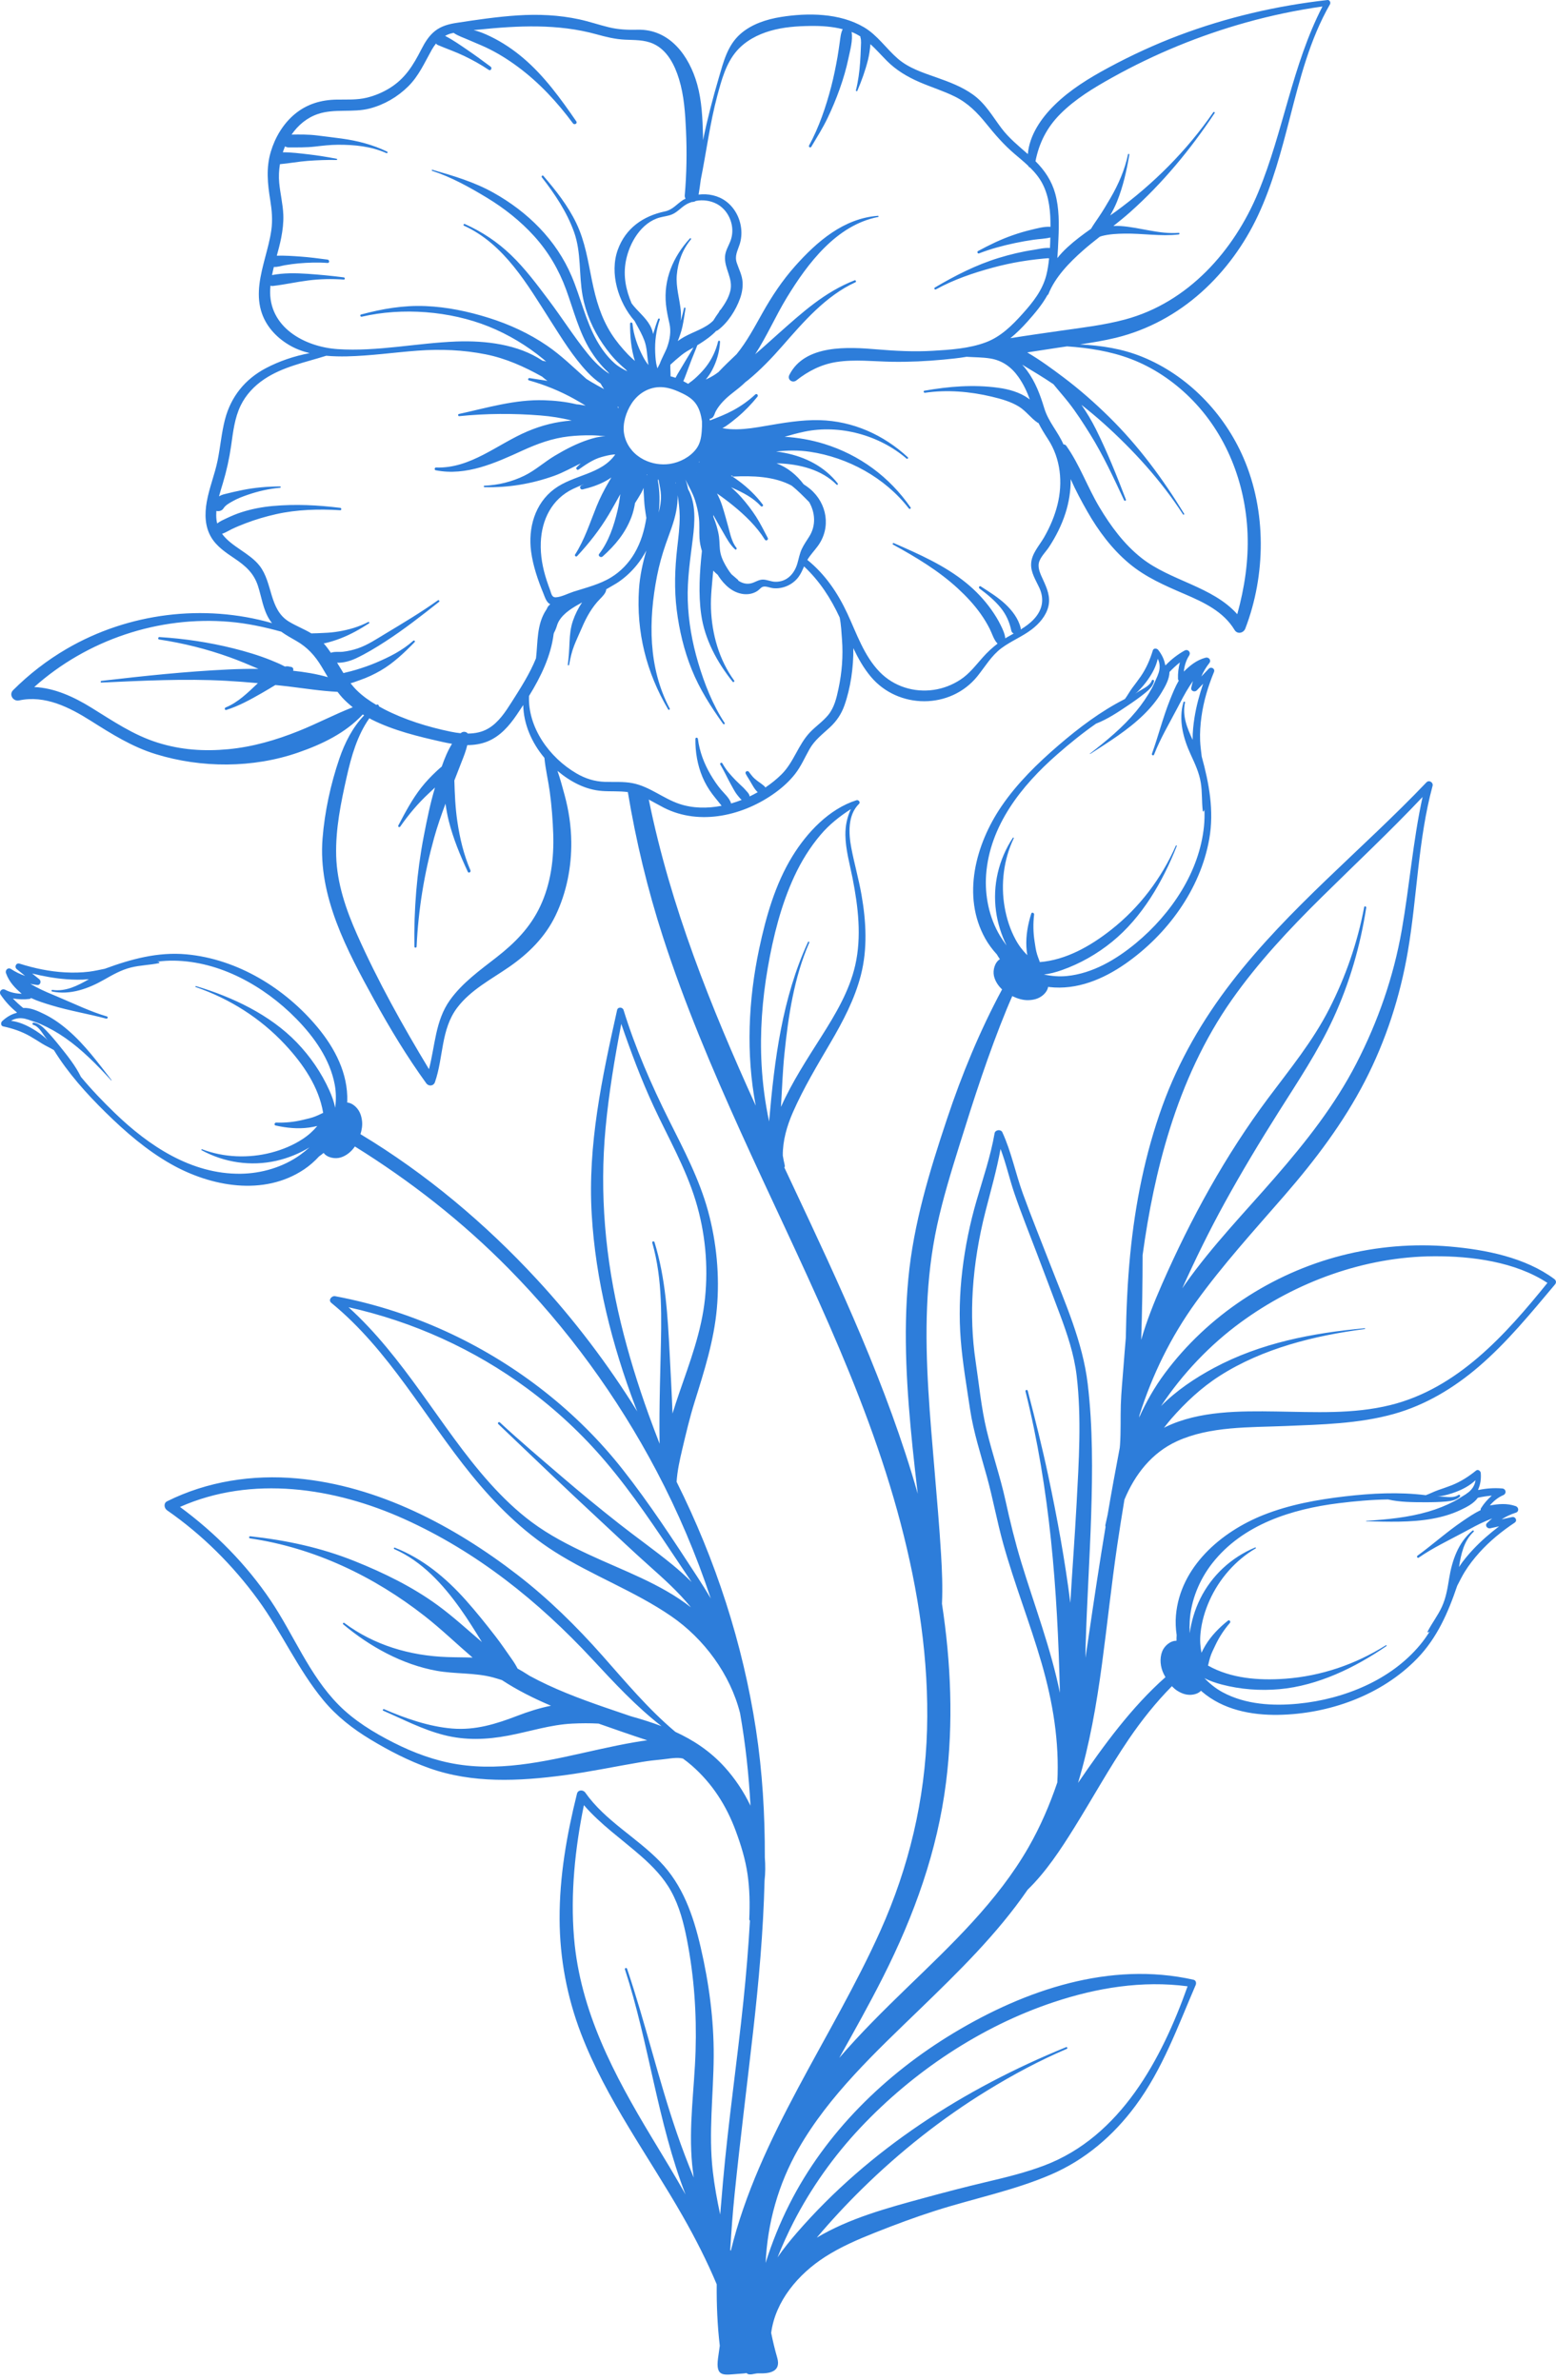 <svg width="257" height="393" viewBox="0 0 257 393" fill="none" xmlns="http://www.w3.org/2000/svg">
<path d="M184.529 255.189C184.9 252.664 185.303 250.145 185.719 247.627C187.441 243.494 190.209 239.895 194.418 237.976C199.874 235.487 206.445 235.72 212.306 235.476C218.3 235.226 224.449 235.104 230.263 233.469C235.472 232.004 240.13 229.193 244.219 225.689C248.922 221.657 252.858 216.821 256.835 212.098C257.09 211.795 257.031 211.434 256.72 211.203C251.912 207.633 245.358 206.349 239.504 205.84C233.482 205.317 227.395 205.823 221.542 207.329C210.034 210.289 199.484 217.222 192.384 226.781C190.703 229.044 189.296 231.508 188.141 234.087C188.156 234.006 188.171 233.926 188.186 233.845C188.194 233.805 188.181 233.772 188.185 233.733C190.322 227.014 193.366 220.78 197.504 215.044C201.993 208.821 207.144 203.175 212.167 197.39C217.214 191.577 221.897 185.39 225.438 178.532C228.908 171.811 231.249 164.574 232.526 157.121C234.083 148.036 234.204 138.7 236.614 129.768C236.768 129.198 236.029 128.742 235.608 129.183C225.008 140.29 212.863 149.949 203.438 162.155C198.611 168.406 194.668 175.208 191.98 182.648C189.131 190.535 187.491 198.78 186.674 207.113C186.224 211.7 186.028 216.308 185.947 220.921C185.816 222.483 185.681 224.045 185.569 225.608C185.417 227.738 185.184 229.869 185.12 232.004C185.054 234.203 185.142 236.394 184.99 238.59C184.979 238.752 184.959 238.913 184.945 239.075C184.24 242.744 183.571 246.418 182.948 250.099C182.82 250.672 182.694 251.245 182.572 251.817C182.547 251.933 182.566 252.029 182.602 252.113C181.602 258.149 180.686 264.2 179.803 270.265C179.634 271.424 179.46 272.586 179.281 273.749C179.293 273.144 179.29 272.539 179.307 271.933C179.51 264.668 179.996 257.414 180.225 250.149C180.451 242.972 180.508 235.648 179.653 228.508C178.822 221.569 175.925 215.164 173.424 208.702C171.925 204.831 170.356 200.98 168.939 197.078C167.723 193.728 167.049 190.215 165.552 186.964C165.309 186.436 164.374 186.554 164.274 187.131C163.616 190.933 162.36 194.576 161.289 198.273C160.194 202.049 159.411 205.869 158.947 209.774C158.495 213.58 158.38 217.422 158.685 221.244C158.988 225.048 159.645 228.855 160.208 232.629C160.785 236.496 161.993 240.164 163.024 243.924C164.017 247.546 164.682 251.242 165.687 254.86C167.541 261.535 170.113 267.983 172.039 274.636C173.908 281.091 174.992 287.665 174.633 294.336C173.379 298.025 171.84 301.61 169.887 305.019C164.744 313.998 157.099 321.168 149.732 328.299C145.879 332.028 142.081 335.795 138.608 339.826C141.09 335.398 143.575 330.971 145.861 326.44C150.999 316.255 154.824 305.672 156.254 294.312C157.488 284.51 157.068 274.574 155.582 264.822C155.71 262.098 155.593 259.354 155.431 256.646C155.158 252.087 154.752 247.538 154.373 242.986C153.62 233.939 152.748 224.894 153.123 215.804C153.31 211.281 153.818 206.783 154.776 202.356C155.739 197.911 157.079 193.554 158.432 189.215C160.811 181.587 163.266 173.94 166.31 166.547C166.594 165.858 166.895 165.173 167.193 164.487C168.034 164.891 168.945 165.185 169.877 165.152C170.693 165.123 171.437 164.953 172.104 164.454C172.604 164.08 173.015 163.559 173.119 162.957C173.183 162.965 173.246 162.983 173.311 162.99C177.873 163.518 182.217 161.696 185.893 159.132C192.766 154.338 198.258 146.886 199.73 138.536C200.548 133.893 199.71 129.377 198.481 124.916C198.384 124.049 198.256 123.185 198.221 122.308C198.168 120.981 198.26 119.644 198.443 118.33C198.796 115.789 199.534 113.337 200.508 110.968C200.737 110.41 200.038 110.02 199.639 110.433C199.229 110.857 198.825 111.285 198.416 111.709C198.758 110.921 199.198 110.179 199.752 109.473C200.111 109.015 199.642 108.467 199.129 108.601C197.638 108.991 196.564 109.884 195.526 110.9C195.62 109.965 195.891 109.057 196.404 108.252C196.751 107.707 196.207 107.113 195.636 107.435C194.503 108.073 193.463 108.877 192.562 109.814C192.525 109.822 192.49 109.828 192.455 109.842C192.315 108.939 191.903 108.083 191.286 107.305C191.075 107.039 190.532 106.997 190.412 107.392C189.952 108.91 189.327 110.358 188.43 111.671C187.984 112.323 187.494 112.948 187.024 113.584C186.585 114.178 186.24 114.824 185.806 115.418C181.819 117.442 178.24 120.143 174.854 123.052C171.372 126.044 168.019 129.317 165.422 133.123C161.146 139.388 158.822 147.969 162.724 154.967C163.244 155.899 163.896 156.783 164.642 157.593C164.796 157.871 164.972 158.129 165.15 158.387C164.302 158.914 163.956 160.198 164.168 161.152C164.359 162.011 164.865 162.775 165.51 163.38C161.843 170.197 158.869 177.41 156.408 184.784C153.528 193.414 150.883 202.065 150.025 211.163C149.153 220.41 149.789 229.743 150.722 238.96C150.982 241.527 151.281 244.09 151.578 246.653C146.551 228.963 138.677 212.19 130.846 195.55C130.414 194.631 129.983 193.712 129.552 192.794C129.618 192.688 129.648 192.553 129.607 192.39C129.476 191.874 129.387 191.348 129.293 190.823C129.265 188.394 129.966 185.936 130.963 183.667C132.716 179.676 134.961 175.951 137.158 172.196C139.228 168.657 141.169 164.997 142.194 161.002C143.308 156.659 143.057 152.107 142.286 147.73C141.83 145.139 141.104 142.609 140.61 140.028C140.155 137.648 139.99 134.585 141.875 132.749C142.163 132.469 141.797 132.033 141.459 132.14C136.934 133.578 133.281 137.472 130.864 141.413C128.033 146.028 126.509 151.401 125.392 156.658C123.592 165.135 123.196 174.044 124.823 182.58C117.407 166.267 110.749 149.714 107.157 132.028C107.99 132.466 108.803 132.944 109.637 133.37C115.605 136.415 122.895 134.669 128.122 130.839C129.311 129.968 130.401 128.977 131.312 127.816C132.317 126.535 132.922 125.079 133.72 123.677C134.559 122.203 135.834 121.25 137.057 120.12C138.165 119.096 138.963 117.921 139.468 116.495C140.49 113.608 140.988 110.169 140.94 107.03C141.734 108.699 142.633 110.31 143.827 111.735C148.354 117.143 156.995 117.18 161.439 111.66C162.718 110.071 163.747 108.265 165.408 107.029C166.974 105.864 168.819 105.136 170.376 103.958C171.636 103.004 172.789 101.693 173.162 100.118C173.538 98.528 172.916 97.127 172.269 95.709C171.903 94.906 171.391 93.9 171.58 92.984C171.777 92.028 172.734 91.132 173.259 90.334C174.394 88.606 175.337 86.736 175.972 84.766C176.557 82.95 176.864 81.028 176.84 79.115C177.658 80.978 178.636 82.784 179.599 84.475C181.406 87.647 183.651 90.651 186.458 93.01C189.203 95.316 192.382 96.686 195.642 98.088C198.804 99.45 202.067 100.959 203.909 104.022C204.37 104.788 205.393 104.547 205.684 103.79C209.086 94.931 209.183 84.434 205.412 75.674C202.221 68.257 196.175 61.975 188.659 58.922C185.336 57.572 181.887 57.053 178.387 56.873C180.396 56.572 182.403 56.245 184.368 55.763C189.608 54.474 194.405 51.855 198.421 48.264C202.355 44.745 205.532 40.37 207.769 35.599C210.189 30.436 211.641 24.91 213.059 19.409C214.709 13.008 216.349 6.49 219.666 0.712C219.828 0.429 219.628 -0.038 219.259 0.003C210.858 0.946 202.605 2.865 194.692 5.851C190.701 7.357 186.813 9.157 183.06 11.181C179.869 12.902 176.739 14.812 174.142 17.375C171.94 19.547 170.023 22.346 169.767 25.445C168.228 24.091 166.645 22.817 165.395 21.155C163.909 19.183 162.772 17.114 160.727 15.637C158.915 14.329 156.765 13.525 154.673 12.787C152.423 11.995 150.091 11.255 148.259 9.661C146.336 7.987 144.926 5.808 142.69 4.493C138.694 2.143 133.433 2.088 128.977 2.806C126.591 3.191 124.128 3.983 122.286 5.611C120.136 7.511 119.495 10.226 118.718 12.861C117.726 16.23 116.83 19.677 116.114 23.154C116.111 22.895 116.122 22.64 116.115 22.38C116.034 19.54 115.918 16.642 115.145 13.893C113.831 9.227 110.621 4.782 105.321 4.909C103.695 4.948 102.171 4.893 100.578 4.508C98.931 4.11 97.326 3.556 95.669 3.197C92.32 2.473 88.91 2.322 85.498 2.544C82.12 2.763 78.747 3.265 75.402 3.776C74.136 3.969 72.897 4.298 71.871 5.099C70.844 5.901 70.168 7.021 69.583 8.166C68.25 10.774 66.912 12.982 64.34 14.562C63.167 15.283 61.89 15.816 60.551 16.137C58.93 16.526 57.303 16.424 55.651 16.447C53.039 16.482 50.674 17.174 48.652 18.869C46.757 20.457 45.427 22.706 44.726 25.061C43.922 27.759 44.199 30.345 44.64 33.078C44.906 34.727 45.048 36.33 44.815 37.992C44.598 39.548 44.17 41.074 43.773 42.59C43.033 45.419 42.281 48.398 43.116 51.3C43.82 53.748 45.572 55.675 47.734 56.959C48.794 57.59 49.949 58.022 51.149 58.312C48.614 58.788 46.106 59.636 43.889 60.809C40.476 62.614 38.151 65.487 37.169 69.231C36.582 71.471 36.403 73.784 35.941 76.046C35.47 78.353 34.555 80.549 34.148 82.871C33.799 84.859 33.825 86.933 34.882 88.716C35.793 90.252 37.31 91.254 38.758 92.23C40.549 93.436 41.914 94.629 42.603 96.739C43.208 98.593 43.442 100.611 44.498 102.294C44.631 102.506 44.775 102.706 44.928 102.895C33.653 99.668 21.211 101.196 11.002 107.148C7.777 109.028 4.803 111.328 2.164 113.967C1.42 114.71 2.187 115.867 3.149 115.66C7.444 114.737 11.493 116.81 15.026 119.042C18.464 121.214 21.805 123.322 25.724 124.528C33.272 126.851 41.777 126.858 49.255 124.264C53.199 122.896 57.055 121.055 59.915 117.976C59.992 118.024 60.067 118.074 60.144 118.121C58.235 120.115 56.951 122.635 56.046 125.285C54.609 129.491 53.628 134.029 53.274 138.458C52.511 148.013 57.325 156.952 61.783 165.062C64.396 169.816 67.215 174.479 70.399 178.874C70.803 179.432 71.609 179.357 71.842 178.685C73.262 174.598 72.801 169.957 75.537 166.369C77.773 163.436 81.129 161.724 84.101 159.664C87.323 157.43 90.063 154.719 91.777 151.141C93.577 147.383 94.406 143.159 94.356 139.001C94.325 136.382 93.943 133.833 93.26 131.307C92.9 129.977 92.537 128.613 92.076 127.292C94.185 129.062 96.674 130.415 99.458 130.614C100.877 130.715 102.3 130.603 103.699 130.797C105.038 138.877 106.957 146.846 109.479 154.661C113.04 165.695 117.583 176.385 122.355 186.942C131.944 208.158 142.799 228.886 148.751 251.525C151.672 262.636 153.441 274.108 153.116 285.619C152.79 297.157 150.129 308.312 145.409 318.835C137.525 336.41 125.308 352.812 120.706 371.678C120.673 371.626 120.642 371.572 120.609 371.52C120.795 368.442 121.02 365.365 121.334 362.29C122.248 353.35 123.375 344.435 124.386 335.506C125.326 327.207 126.077 318.88 126.278 310.554C126.421 309.283 126.425 308.002 126.325 306.725C126.344 299.664 125.931 292.606 124.855 285.57C122.681 271.357 118.176 257.548 111.752 244.69C111.867 242.887 112.268 241.089 112.68 239.342C113.304 236.697 113.918 234.088 114.729 231.491C116.315 226.416 117.928 221.364 118.403 216.04C118.883 210.665 118.36 205.137 116.934 199.934C115.49 194.667 112.928 189.832 110.499 184.973C107.572 179.114 104.925 173.047 102.992 166.782C102.839 166.286 102.05 166.227 101.926 166.782C99.439 177.938 97.053 189.02 97.731 200.525C98.373 211.414 101.081 222.057 104.928 232.234C105.034 232.515 105.151 232.795 105.259 233.075C100.431 225.299 94.881 217.973 88.678 211.26C80.162 202.044 70.341 193.781 59.537 187.283C59.755 186.573 59.884 185.836 59.796 185.101C59.698 184.29 59.466 183.563 58.913 182.94C58.498 182.473 57.945 182.107 57.337 182.054C57.34 181.989 57.352 181.925 57.354 181.86C57.498 177.269 55.317 173.093 52.454 169.646C47.1 163.199 39.213 158.353 30.769 157.586C26.074 157.16 21.644 158.374 17.302 159.973C16.447 160.143 15.596 160.343 14.725 160.452C13.407 160.616 12.067 160.636 10.742 160.565C8.18 160.427 5.676 159.896 3.233 159.125C2.658 158.943 2.328 159.673 2.773 160.036C3.23 160.409 3.69 160.776 4.147 161.148C3.333 160.874 2.557 160.498 1.807 160.005C1.321 159.685 0.813 160.199 0.99 160.699C1.504 162.152 2.484 163.147 3.583 164.096C2.644 164.081 1.716 163.887 0.87 163.444C0.298 163.144 -0.248 163.736 0.12 164.278C0.851 165.354 1.739 166.322 2.748 167.141C2.759 167.177 2.767 167.211 2.785 167.245C1.897 167.46 1.079 167.943 0.356 168.623C0.109 168.856 0.112 169.4 0.516 169.486C2.067 169.817 3.562 170.318 4.946 171.102C5.634 171.491 6.297 171.927 6.97 172.342C7.598 172.73 8.271 173.02 8.9 173.401C11.251 177.204 14.243 180.544 17.426 183.674C20.699 186.893 24.242 189.959 28.253 192.228C34.854 195.963 43.6 197.56 50.246 193.084C51.131 192.488 51.958 191.764 52.702 190.952C52.966 190.775 53.209 190.578 53.45 190.379C54.047 191.18 55.354 191.417 56.288 191.125C57.244 190.827 58.052 190.143 58.617 189.316C67.794 195.026 76.309 201.679 83.945 209.415C93.699 219.296 101.957 230.618 108.433 242.898C111.994 249.651 114.984 256.7 117.394 263.942C116.676 262.729 115.927 261.534 115.163 260.362C111.237 254.336 107.274 248.265 102.819 242.613C95.334 233.116 85.544 225.476 74.628 220.305C68.501 217.403 62.024 215.287 55.359 214.039C54.783 213.931 54.16 214.682 54.719 215.138C64.284 222.951 70.16 234.062 77.853 243.522C81.821 248.402 86.279 252.848 91.609 256.234C97.816 260.177 104.821 262.725 110.88 266.892C116.288 270.612 120.621 276.473 122.235 282.896C123.134 287.97 123.682 293.065 123.955 298.17C122.832 295.836 121.379 293.66 119.672 291.78C117.293 289.161 114.527 287.347 111.545 285.977C107.094 282.249 103.324 277.712 99.489 273.385C95.185 268.529 90.606 264.019 85.463 260.047C74.998 251.967 62.426 245.341 49.079 244.129C41.725 243.461 34.231 244.597 27.598 247.906C26.975 248.217 27.107 249.053 27.598 249.394C33.399 253.427 38.445 258.447 42.61 264.15C46.511 269.491 49.188 275.655 53.417 280.764C55.598 283.399 58.263 285.473 61.182 287.235C64.252 289.088 67.459 290.743 70.842 291.951C78.056 294.527 85.702 294.133 93.173 293.145C97.465 292.577 101.694 291.676 105.961 290.959C107.048 290.776 108.147 290.643 109.245 290.545C110.257 290.454 111.405 290.196 112.413 290.314C112.542 290.329 112.671 290.36 112.799 290.386C113.313 290.758 113.814 291.152 114.296 291.575C117.652 294.518 119.97 298.146 121.514 302.315C122.383 304.661 123.113 307.017 123.47 309.495C123.833 312.017 123.862 314.392 123.753 316.938C123.749 317.031 123.8 317.094 123.865 317.14C123.619 321.578 123.246 326.014 122.786 330.444C121.755 340.372 120.304 350.261 119.419 360.204C119.257 362.02 119.1 363.85 118.952 365.685C118.442 363.322 118.006 360.933 117.73 358.537C117.001 352.203 117.841 345.908 117.879 339.568C117.915 333.504 117.098 327.448 115.728 321.545C114.517 316.328 112.791 311.293 108.992 307.384C105.095 303.375 99.925 300.637 96.668 296.007C96.317 295.508 95.465 295.518 95.299 296.186C93.601 303.006 92.395 309.868 92.427 316.921C92.456 323.398 93.647 329.744 95.963 335.791C100.108 346.613 107.088 355.989 112.789 365.99C114.863 369.63 116.763 373.356 118.378 377.206C118.348 380.603 118.489 383.991 118.884 387.345C118.79 388.015 118.696 388.685 118.603 389.356C118.135 392.697 119.651 392.133 122.063 391.982C123.48 391.893 123.267 391.847 123.269 391.831C123.768 392.368 124.59 391.879 125.304 391.906C127.264 391.981 129.017 391.561 128.372 389.327C127.979 387.968 127.649 386.6 127.372 385.227C128.057 379.969 131.854 375.523 136.223 372.707C138.833 371.023 141.672 369.804 144.549 368.661C147.824 367.36 151.153 366.118 154.511 365.048C160.837 363.03 167.465 361.715 173.578 359.083C179.233 356.648 183.874 352.665 187.527 347.743C192.034 341.671 194.515 334.659 197.482 327.789C197.625 327.457 197.539 327.004 197.125 326.911C183.321 323.812 169.304 328.603 157.522 335.699C146.22 342.505 136.348 352.148 130.374 363.996C128.806 367.105 127.492 370.347 126.457 373.673C126.763 367.136 128.509 360.716 131.898 354.796C136.952 345.967 144.662 338.812 151.906 331.796C158.273 325.63 164.696 319.373 169.729 312.05C172.78 309.083 175.19 305.404 177.418 301.828C180.444 296.971 183.219 291.921 186.436 287.188C188.509 284.139 190.889 281.137 193.563 278.434C193.832 278.719 194.119 278.984 194.453 279.192C195.146 279.625 195.858 279.9 196.689 279.86C197.313 279.83 197.945 279.628 198.368 279.188C198.417 279.231 198.459 279.28 198.508 279.323C201.993 282.315 206.613 283.236 211.094 283.17C219.473 283.045 228.195 279.944 234.089 273.849C237.366 270.46 239.2 266.248 240.679 261.864C241.083 261.092 241.461 260.304 241.923 259.557C242.621 258.428 243.447 257.371 244.334 256.385C246.049 254.477 248.033 252.859 250.166 251.44C250.668 251.106 250.307 250.392 249.745 250.511C249.169 250.633 248.593 250.761 248.017 250.884C248.741 250.422 249.521 250.054 250.376 249.779C250.93 249.601 250.848 248.883 250.348 248.707C248.894 248.196 247.505 248.335 246.076 248.595C246.677 247.873 247.411 247.272 248.286 246.892C248.878 246.635 248.76 245.838 248.107 245.785C246.811 245.679 245.5 245.764 244.228 246.036C244.193 246.022 244.161 246.007 244.123 245.999C244.512 245.172 244.65 244.232 244.574 243.243C244.548 242.905 244.122 242.566 243.802 242.826C242.571 243.826 241.243 244.676 239.765 245.262C239.03 245.553 238.275 245.797 237.529 246.06C236.833 246.306 236.185 246.648 235.493 246.899C231.056 246.344 226.578 246.579 222.145 247.094C217.585 247.624 212.975 248.459 208.691 250.159C201.641 252.957 194.911 258.766 194.227 266.749C194.136 267.812 194.181 268.91 194.346 269.999C194.319 270.316 194.319 270.628 194.323 270.941C193.325 270.903 192.32 271.773 191.961 272.683C191.489 273.88 191.652 275.292 192.213 276.425C192.3 276.6 192.399 276.773 192.495 276.946C186.914 281.879 182.303 288.195 178.057 294.408C179.976 288.042 181.117 281.415 182.004 274.833C182.886 268.292 183.567 261.723 184.529 255.189ZM204.904 218.374C214.085 211.652 225.424 207.503 236.858 207.444C243.082 207.412 250.256 208.345 255.583 211.842C248.673 220.402 240.727 229.281 229.645 232.018C223.458 233.546 217.124 233.167 210.816 233.076C204.8 232.99 198.092 232.947 192.556 235.61C192.452 235.66 192.351 235.72 192.248 235.773C192.623 235.292 192.993 234.805 193.393 234.347C195.781 231.611 198.402 229.142 201.471 227.183C208.582 222.643 217.134 220.544 225.415 219.46C225.497 219.449 225.501 219.321 225.415 219.328C216.781 220.113 208.214 221.75 200.501 225.884C197.346 227.575 194.287 229.634 191.755 232.186C195.313 226.829 199.847 222.076 204.904 218.374ZM193.205 186.447C195.572 178.895 198.892 171.586 203.453 165.099C207.782 158.942 212.937 153.443 218.282 148.166C223.864 142.655 229.577 137.306 234.961 131.604C233.373 138.869 232.808 146.299 231.52 153.62C230.171 161.29 227.608 168.65 224.045 175.571C220.476 182.505 215.735 188.5 210.646 194.364C205.626 200.148 200.235 205.699 195.806 211.968C195.625 212.225 195.445 212.487 195.266 212.747C197.426 207.956 199.735 203.241 202.269 198.632C205.079 193.52 208.098 188.51 211.213 183.578C214.394 178.542 217.708 173.6 220.21 168.176C222.897 162.351 224.675 156.222 225.654 149.886C225.688 149.667 225.358 149.568 225.316 149.793C224.222 155.624 222.247 161.303 219.553 166.586C216.815 171.956 213.059 176.523 209.47 181.325C202.382 190.809 196.668 201.247 191.915 212.077C190.605 215.063 189.392 218.112 188.486 221.248C188.649 216.587 188.714 211.918 188.721 207.25C189.683 200.205 191.078 193.235 193.205 186.447ZM171.691 158.869C171.689 158.866 171.69 158.862 171.688 158.858C171.689 158.862 171.691 158.865 171.692 158.869H171.691ZM167.741 155.15C166.833 153.478 166.251 151.642 165.929 149.772C165.273 145.972 165.771 141.903 167.44 138.428C167.482 138.341 167.347 138.252 167.292 138.337C164.933 141.927 163.926 146.213 164.509 150.476C164.779 152.443 165.378 154.356 166.257 156.135C165.872 155.62 165.502 155.085 165.157 154.511C163.371 151.535 162.625 147.876 162.875 144.432C163.463 136.335 168.73 129.717 174.622 124.568C176.668 122.78 178.793 121.052 181.031 119.495C182.936 118.758 184.668 117.589 186.35 116.457C187.309 115.811 188.269 115.14 189.165 114.407C189.796 113.891 190.436 113.308 190.608 112.48C190.652 112.271 190.324 112.167 190.247 112.371C189.902 113.277 188.844 113.682 188.08 114.173C187.886 114.298 187.691 114.422 187.496 114.546C187.614 114.449 187.74 114.366 187.852 114.259C188.499 113.641 189.069 112.967 189.588 112.237C190.338 111.18 190.952 110.03 191.222 108.778C191.654 109.582 191.621 110.6 191.232 111.46C191.219 111.488 191.22 111.514 191.212 111.542C190.885 112.233 190.616 112.967 190.266 113.61C189.524 114.971 188.65 116.252 187.66 117.446C185.451 120.111 182.756 122.325 180.03 124.436C179.993 124.465 180.033 124.521 180.072 124.496C183.132 122.508 186.257 120.597 188.88 118.033C190.017 116.922 191.051 115.696 191.868 114.329C192.477 113.311 193.139 112.156 193.164 110.959C193.699 110.392 194.27 109.87 194.876 109.384C194.651 110.265 194.529 111.165 194.565 112.101C194.57 112.228 194.623 112.317 194.695 112.383C194.103 113.411 193.662 114.514 193.221 115.619C192.067 118.514 191.319 121.537 190.261 124.463C190.179 124.691 190.519 124.849 190.608 124.619C191.648 121.941 193.119 119.482 194.448 116.941C195.086 115.721 195.705 114.489 196.456 113.332C196.646 113.04 196.843 112.751 197.037 112.461C196.929 112.828 196.83 113.199 196.756 113.577C196.647 114.129 197.34 114.346 197.681 113.994C198.029 113.635 198.37 113.268 198.715 112.905C198.102 114.719 197.599 116.575 197.297 118.461C197.114 119.609 196.966 120.899 196.987 122.175C196.069 120.202 195.241 118.195 195.728 116.003C195.766 115.834 195.515 115.801 195.468 115.96C194.605 118.894 195.445 121.95 196.687 124.638C197.383 126.145 198.057 127.584 198.329 129.236C198.585 130.791 198.469 132.362 198.66 133.917C198.671 134.011 198.801 134.035 198.841 133.947C198.881 133.862 198.901 133.768 198.936 133.681C198.965 134.598 198.952 135.517 198.859 136.442C198.478 140.214 197.14 143.799 195.185 147.034C193.192 150.332 190.576 153.292 187.612 155.746C184.368 158.431 180.481 160.744 176.21 161.168C174.952 161.293 173.668 161.19 172.42 160.918C173.425 160.809 174.443 160.523 175.383 160.192C178.398 159.129 181.23 157.512 183.706 155.494C188.645 151.468 192.06 145.557 194.364 139.702C194.402 139.606 194.259 139.541 194.217 139.636C191.804 145.092 188.203 149.853 183.512 153.544C180.102 156.228 176.074 158.523 171.74 158.868C171.711 158.736 171.663 158.616 171.611 158.489C171.491 158.199 171.386 157.877 171.29 157.578C171.074 156.896 170.988 156.151 170.878 155.447C170.648 153.975 170.623 152.483 170.802 151.005C170.834 150.741 170.419 150.58 170.33 150.862C169.775 152.607 169.428 154.508 169.526 156.346C169.55 156.8 169.601 157.253 169.667 157.702C169.668 157.709 169.668 157.715 169.669 157.722C168.927 156.986 168.292 156.165 167.741 155.15ZM186.77 59.273C190.416 60.658 193.737 62.892 196.509 65.624C202.523 71.549 205.721 79.731 206.055 88.112C206.236 92.629 205.552 97.085 204.356 101.424C200.265 96.826 193.332 95.925 188.547 92.15C185.653 89.868 183.454 86.876 181.577 83.734C179.623 80.463 178.321 76.734 176.122 73.626C175.997 73.45 175.819 73.377 175.651 73.386C174.735 71.287 173.164 69.656 172.487 67.433C171.803 65.186 171.023 63.071 169.612 61.161C169.366 60.828 169.102 60.514 168.829 60.215C170.565 61.267 172.314 62.3 173.995 63.447C174.813 64.465 175.687 65.438 176.493 66.466C177.782 68.109 178.918 69.88 180.022 71.651C182.191 75.129 183.94 78.91 185.67 82.62C185.746 82.782 186.029 82.666 185.964 82.496C184.45 78.547 182.9 74.662 181.01 70.876C180.312 69.477 179.506 68.136 178.619 66.85C179.856 67.825 181.071 68.828 182.243 69.879C187.185 74.311 191.787 79.359 195.394 84.942C195.47 85.061 195.658 84.953 195.583 84.832C192.041 79.046 188.071 73.663 183.23 68.892C180.832 66.529 178.305 64.302 175.612 62.279C173.727 60.864 171.745 59.406 169.662 58.194C171.329 57.949 172.993 57.687 174.657 57.429C175.181 57.349 175.709 57.273 176.235 57.196C179.826 57.441 183.417 57.998 186.77 59.273ZM175.112 18.837C177.61 16.326 180.676 14.489 183.752 12.777C190.716 8.902 198.163 5.844 205.84 3.704C209.97 2.552 214.18 1.67 218.426 1.07C213.425 10.771 211.974 21.72 207.821 31.753C203.815 41.431 196.217 49.964 185.831 52.755C182.388 53.681 178.818 54.096 175.296 54.596C172.489 54.995 169.679 55.395 166.879 55.844C167.893 55.023 168.824 54.092 169.695 53.114C170.911 51.748 172.114 50.336 172.998 48.736C173.072 48.697 173.136 48.635 173.171 48.545C174.26 45.769 176.655 43.316 178.856 41.377C179.759 40.581 180.699 39.831 181.644 39.09C181.768 39.05 181.886 39.001 182.013 38.968C183.232 38.654 184.503 38.593 185.756 38.575C188.732 38.529 191.707 39.059 194.681 38.715C194.846 38.696 194.853 38.438 194.681 38.452C191.42 38.696 188.341 37.553 185.117 37.328C184.715 37.3 184.305 37.301 183.894 37.318C184.83 36.58 185.759 35.831 186.651 35.038C192.022 30.25 196.642 24.663 200.618 18.677C200.712 18.535 200.486 18.407 200.391 18.544C196.019 24.881 190.502 30.384 184.29 34.925C183.985 35.148 183.671 35.361 183.362 35.578C183.783 34.836 184.176 34.08 184.497 33.282C185.499 30.794 186.087 28.18 186.526 25.541C186.549 25.404 186.344 25.343 186.314 25.483C185.776 28.038 184.73 30.451 183.414 32.703C182.778 33.791 182.135 34.885 181.422 35.925C181.009 36.528 180.579 37.141 180.2 37.779C178.859 38.722 177.545 39.7 176.341 40.803C175.702 41.388 175.136 41.989 174.639 42.617C174.726 41.577 174.766 40.533 174.812 39.51C174.926 36.987 174.959 34.392 174.278 31.938C173.699 29.851 172.54 28.125 171.028 26.622C171.618 23.613 172.905 21.056 175.112 18.837ZM115.739 29.697C116.673 25.069 117.251 20.366 118.479 15.796C119.167 13.238 119.892 10.486 121.664 8.433C123.112 6.755 125.139 5.697 127.243 5.089C129.398 4.467 131.636 4.314 133.868 4.285C135.647 4.261 137.458 4.377 139.188 4.819C138.851 5.479 138.797 6.307 138.69 7.024C138.571 7.822 138.469 8.62 138.328 9.415C138.037 11.056 137.706 12.697 137.287 14.31C136.429 17.61 135.265 21.029 133.632 24.027C133.502 24.267 133.859 24.477 133.998 24.241C134.939 22.651 135.91 21.125 136.708 19.453C137.448 17.904 138.111 16.316 138.687 14.697C139.286 13.014 139.787 11.31 140.149 9.561C140.407 8.312 140.892 6.643 140.656 5.286C140.682 5.296 140.709 5.301 140.734 5.311C141.231 5.508 141.681 5.753 142.109 6.021C142.104 6.085 142.105 6.149 142.125 6.209C142.277 6.652 142.201 7.411 142.183 7.946C142.157 8.717 142.118 9.49 142.065 10.259C141.957 11.822 141.751 13.386 141.372 14.908C141.339 15.037 141.542 15.137 141.599 15.004C142.316 13.323 142.93 11.63 143.369 9.857C143.576 9.02 143.687 8.151 143.768 7.292C144.705 8.145 145.552 9.112 146.48 10.046C148.017 11.594 149.868 12.69 151.858 13.553C153.797 14.395 155.839 15.014 157.732 15.956C159.871 17.02 161.402 18.578 162.888 20.416C164.369 22.25 165.813 23.922 167.616 25.451C168.356 26.079 169.115 26.706 169.825 27.378C169.877 27.523 169.989 27.622 170.132 27.668C170.934 28.459 171.654 29.323 172.181 30.337C173.316 32.52 173.519 35.031 173.506 37.455C172.47 37.373 171.251 37.722 170.251 37.962C169.244 38.202 168.255 38.498 167.278 38.84C165.288 39.533 163.386 40.45 161.537 41.458C161.331 41.569 161.473 41.934 161.7 41.846C163.624 41.097 165.617 40.563 167.634 40.136C168.648 39.92 169.673 39.742 170.699 39.592C171.593 39.459 172.594 39.441 173.481 39.218C173.47 39.794 173.446 40.371 173.417 40.952C172.513 40.873 171.324 41.169 170.796 41.248C168.816 41.539 166.853 42.01 164.94 42.596C161.234 43.733 157.736 45.514 154.406 47.483C154.211 47.597 154.385 47.895 154.583 47.785C157.562 46.154 160.686 45.089 163.954 44.2C165.505 43.778 167.079 43.435 168.664 43.172C169.5 43.033 170.34 42.922 171.181 42.822C171.579 42.776 171.978 42.733 172.377 42.697C172.605 42.676 172.834 42.657 173.062 42.641C173.152 42.654 173.222 42.66 173.278 42.663C173.179 43.609 173.046 44.548 172.812 45.456C172.168 47.962 170.613 49.895 168.92 51.786C167.189 53.719 165.319 55.587 162.843 56.52C160.077 57.562 156.965 57.755 154.04 57.928C150.971 58.108 147.897 57.949 144.838 57.691C140.112 57.294 132.938 56.837 130.377 61.906C129.979 62.694 130.895 63.328 131.548 62.809C133.488 61.27 135.677 60.161 138.14 59.778C141.179 59.304 144.282 59.691 147.336 59.739C150.165 59.785 153.007 59.648 155.824 59.383C157.091 59.264 158.378 59.132 159.648 58.917C160.954 59.008 162.267 58.983 163.569 59.197C165.542 59.52 167.041 60.602 168.186 62.212C169.026 63.392 169.616 64.65 170.095 65.974C170.035 65.927 169.974 65.876 169.915 65.832C168.431 64.766 166.644 64.269 164.855 64.028C160.776 63.474 156.721 63.807 152.685 64.516C152.46 64.555 152.559 64.886 152.778 64.855C156.439 64.329 160.229 64.645 163.818 65.504C165.362 65.873 166.949 66.308 168.31 67.153C169.474 67.876 170.273 69.058 171.389 69.803C171.429 69.831 171.475 69.84 171.52 69.847C171.974 70.754 172.504 71.614 173.097 72.522C175.193 75.734 175.573 79.698 174.653 83.374C174.183 85.249 173.419 87.037 172.458 88.712C171.653 90.115 170.37 91.427 170.306 93.127C170.252 94.556 171.08 95.796 171.654 97.041C172.535 98.954 172.185 100.725 170.747 102.26C170.112 102.938 169.368 103.468 168.585 103.946C168.593 103.859 168.599 103.77 168.575 103.671C168.206 102.158 167.181 100.815 166.059 99.763C164.839 98.62 163.386 97.734 161.987 96.828C161.761 96.681 161.574 97.028 161.78 97.181C163.057 98.132 164.279 99.129 165.287 100.371C166.182 101.475 166.735 102.711 167.023 104.098C167.079 104.369 167.238 104.529 167.431 104.61C167.014 104.842 166.596 105.073 166.187 105.313C166.135 105.344 166.088 105.379 166.037 105.411C165.973 104.662 165.615 103.918 165.292 103.256C164.856 102.361 164.328 101.506 163.751 100.694C162.563 99.022 161.166 97.546 159.575 96.251C156.026 93.362 151.802 91.507 147.646 89.689C147.486 89.618 147.345 89.841 147.506 89.928C151.293 92.004 155.045 94.254 158.229 97.192C159.607 98.465 160.91 99.856 161.993 101.391C162.541 102.167 163.036 102.981 163.465 103.829C163.858 104.606 164.14 105.658 164.765 106.281C163.88 106.954 163.072 107.71 162.313 108.563C161.152 109.866 160.086 111.289 158.602 112.249C157.279 113.105 155.822 113.677 154.262 113.91C150.976 114.401 147.632 113.357 145.306 110.971C142.706 108.304 141.506 104.644 139.966 101.335C138.37 97.904 136.296 94.84 133.345 92.454C133.838 91.635 134.502 90.945 135.067 90.177C137.293 87.153 136.636 83.138 133.801 80.74C133.465 80.454 133.104 80.206 132.736 79.969C131.572 78.428 130.068 77.183 128.257 76.513C128.409 76.517 128.561 76.514 128.713 76.52C132.084 76.656 135.73 77.561 138.167 80.023C138.296 80.154 138.471 79.963 138.363 79.826C136.177 77.04 133.041 75.454 129.604 74.782C129.132 74.691 128.66 74.618 128.186 74.555C130.014 74.362 131.838 74.314 133.744 74.597C140.054 75.531 146.186 78.882 150.109 83.96C150.238 84.126 150.525 83.972 150.399 83.79C146.914 78.757 141.968 75.102 136.102 73.293C134.006 72.645 131.8 72.257 129.593 72.124C130.68 71.809 131.772 71.505 132.885 71.275C138.71 70.067 145.233 71.856 149.723 75.722C149.871 75.85 150.087 75.641 149.94 75.505C145.937 71.799 140.853 69.517 135.365 69.38C132.352 69.305 129.357 69.831 126.397 70.341C124.839 70.609 123.299 70.867 121.713 70.889C120.916 70.901 120.129 70.855 119.347 70.701C119.337 70.7 119.327 70.697 119.317 70.695C119.491 70.597 119.672 70.51 119.838 70.4C120.52 69.942 121.171 69.421 121.801 68.894C123.008 67.885 124.115 66.731 125.103 65.507C125.307 65.255 124.988 64.916 124.741 65.145C123.63 66.177 122.416 67.038 121.084 67.76C119.859 68.424 118.549 68.933 117.249 69.427C117.236 69.34 117.217 69.252 117.202 69.165C117.42 69.147 117.633 69.037 117.783 68.847C117.997 68.575 118.066 68.192 118.234 67.888C118.892 66.701 119.896 65.749 120.956 64.919C121.694 64.343 122.456 63.755 123.13 63.09C123.263 62.984 123.405 62.889 123.536 62.782C125.589 61.096 127.453 59.15 129.202 57.154C132.685 53.179 136.385 48.849 141.293 46.611C141.472 46.529 141.344 46.218 141.158 46.289C136.213 48.206 132.464 51.636 128.555 55.105C127.282 56.233 126.028 57.389 124.731 58.495C126.663 55.522 128.11 52.172 129.949 49.154C133.387 43.513 138.142 37.167 145.044 35.827C145.148 35.806 145.126 35.633 145.019 35.639C139.373 36.038 134.933 39.886 131.328 43.938C129.218 46.309 127.5 48.894 125.946 51.654C124.63 53.992 123.364 56.403 121.66 58.487C120.647 59.455 119.624 60.417 118.669 61.437C118.499 61.562 118.331 61.691 118.153 61.807C117.65 62.136 117.122 62.429 116.571 62.672C116.963 62.187 117.325 61.676 117.615 61.127C118.386 59.666 118.843 58.068 118.926 56.419C118.935 56.237 118.652 56.2 118.61 56.376C118.252 57.867 117.592 59.281 116.659 60.499C116.217 61.077 115.717 61.617 115.192 62.117C114.909 62.388 114.621 62.653 114.311 62.892C114.095 63.059 113.862 63.2 113.671 63.385C113.406 63.231 113.136 63.084 112.86 62.944C112.863 62.938 112.866 62.931 112.869 62.925C113.031 62.566 113.168 62.202 113.304 61.833C113.598 61.031 113.903 60.233 114.207 59.435C114.509 58.645 114.875 57.833 115.171 57.005C115.295 56.932 115.42 56.861 115.541 56.785C116.489 56.184 117.501 55.486 118.296 54.636C118.391 54.618 118.487 54.583 118.584 54.511C120.225 53.282 121.53 51.227 122.223 49.312C122.536 48.446 122.712 47.49 122.649 46.568C122.57 45.408 122.047 44.484 121.691 43.407C121.312 42.258 121.802 41.459 122.153 40.389C122.439 39.517 122.519 38.587 122.41 37.678C122.203 35.952 121.33 34.303 119.928 33.254C118.634 32.285 116.975 31.936 115.382 32.133C115.523 31.317 115.64 30.506 115.739 29.697ZM121.635 90.466C120.857 89.477 120.62 88.198 120.29 87.01C119.96 85.828 119.648 84.639 119.269 83.471C119.047 82.785 118.757 82.129 118.431 81.489C119.331 82.114 120.217 82.775 121.065 83.465C123.027 85.058 124.992 86.944 126.326 89.103C126.515 89.407 126.973 89.138 126.806 88.823C126.182 87.641 125.594 86.438 124.871 85.311C124.144 84.18 123.317 83.112 122.425 82.105C121.9 81.511 121.338 80.975 120.754 80.463C120.863 80.511 120.971 80.561 121.08 80.609C122.78 81.377 124.401 82.191 125.678 83.588C125.832 83.755 126.14 83.528 126 83.34C124.891 81.85 123.52 80.534 122.032 79.427C121.602 79.106 121.162 78.808 120.713 78.52C120.813 78.531 120.914 78.54 121.014 78.549C120.955 78.602 120.949 78.704 121.05 78.698C124.25 78.54 127.836 78.635 130.735 80.18C131.783 80.999 132.713 81.965 133.649 82.909C134.642 84.647 134.812 86.775 133.654 88.609C133.231 89.278 132.778 89.921 132.437 90.639C132.068 91.418 131.935 92.255 131.691 93.076C131.179 94.799 129.923 96.124 128.017 96.067C127.321 96.046 126.677 95.701 125.979 95.707C125.254 95.715 124.672 96.201 123.978 96.341C123.217 96.495 122.544 96.278 121.955 95.886C121.938 95.831 121.92 95.775 121.872 95.734C121.508 95.418 121.154 95.121 120.815 94.825C120.584 94.54 120.374 94.243 120.191 93.953C119.69 93.156 119.23 92.308 119.014 91.385C118.807 90.499 118.88 89.556 118.758 88.656C118.608 87.549 118.255 86.404 117.813 85.305C117.81 85.213 117.809 85.123 117.804 85.031C118.36 86.04 118.943 87.034 119.516 88.034C120.056 88.975 120.588 89.963 121.396 90.704C121.561 90.853 121.767 90.632 121.635 90.466ZM114.989 74.135C113.968 75.478 112.281 76.362 110.63 76.606C109.181 76.82 107.686 76.57 106.407 75.938C106.373 75.921 106.34 75.9 106.305 75.886C105.56 75.502 104.893 74.984 104.355 74.35C104.302 74.251 104.237 74.162 104.154 74.094C103.616 73.382 103.229 72.543 103.071 71.585C102.797 69.925 103.414 68.025 104.312 66.638C105.327 65.07 106.966 64.007 108.849 63.929C109.933 63.885 111.021 64.206 112.006 64.636C113.024 65.082 114.1 65.606 114.8 66.49C115.514 67.392 115.789 68.468 115.943 69.585C115.966 70.132 115.944 70.683 115.901 71.228C115.821 72.267 115.634 73.287 114.989 74.135ZM115.496 76.334C115.464 76.323 115.433 76.308 115.401 76.299C115.403 76.296 115.406 76.294 115.409 76.293C115.437 76.266 115.463 76.237 115.491 76.21C115.493 76.251 115.488 76.293 115.496 76.334ZM115.099 78.064C115.096 78.069 115.096 78.073 115.094 78.079C115.092 78.073 115.089 78.067 115.087 78.061C115.091 78.061 115.095 78.062 115.099 78.064ZM111.638 79.778C111.632 79.803 111.624 79.828 111.621 79.855C111.598 79.776 111.582 79.695 111.556 79.618C111.583 79.671 111.61 79.725 111.638 79.778ZM108.649 79.32L108.648 79.317C108.678 79.254 108.709 79.189 108.739 79.126C108.762 79.221 108.79 79.314 108.808 79.412C108.953 80.2 109.143 80.989 109.169 81.793C109.2 82.761 109.036 83.709 108.792 84.639C109.01 82.871 108.972 81.072 108.649 79.32ZM106.901 78.341C106.875 78.392 106.847 78.444 106.822 78.496C106.824 78.451 106.82 78.409 106.821 78.365C106.833 78.364 106.844 78.362 106.856 78.359C106.881 78.35 106.881 78.35 106.901 78.341ZM96.244 80.816C97.577 80.493 98.857 80.081 100.063 79.416C100.376 79.243 100.68 79.052 100.976 78.846C100.819 79.112 100.664 79.379 100.514 79.636C99.767 80.913 99.084 82.251 98.53 83.621C97.447 86.299 96.551 89.129 94.983 91.575C94.853 91.776 95.152 92.007 95.316 91.832C97.273 89.734 99.057 87.466 100.528 85.001C101.196 83.882 101.814 82.739 102.456 81.605C102.341 82.49 102.216 83.367 102.007 84.251C101.41 86.772 100.562 89.389 98.964 91.463C98.705 91.8 99.24 92.153 99.527 91.897C101.618 90.028 103.292 88.02 104.294 85.371C104.569 84.645 104.757 83.862 104.887 83.073C105.232 82.517 105.592 81.971 105.909 81.398C106.048 81.147 106.181 80.862 106.306 80.564C106.298 80.894 106.31 81.227 106.333 81.561C106.386 82.305 106.401 83.043 106.496 83.784C106.571 84.365 106.664 84.944 106.754 85.523C106.434 87.562 105.871 89.543 104.778 91.397C103.836 92.993 102.528 94.365 100.943 95.337C99.056 96.493 96.828 97.031 94.736 97.7C93.863 97.978 92.726 98.582 91.816 98.632C91.116 98.671 91.066 97.999 90.859 97.447C90.659 96.915 90.469 96.379 90.293 95.838C89.628 93.8 89.239 91.733 89.321 89.581C89.464 85.799 91.151 82.406 94.639 80.734C95.194 80.468 95.826 80.206 96.485 79.927C96.341 79.996 96.203 80.078 96.056 80.138C95.65 80.305 95.793 80.924 96.244 80.816ZM101.988 67.178C102.049 67.194 102.11 67.204 102.172 67.213C102.151 67.273 102.13 67.335 102.111 67.395C102.074 67.32 102.03 67.249 101.988 67.178ZM110.72 60.228C111.313 59.679 111.925 59.147 112.547 58.644C113.159 58.15 113.846 57.769 114.529 57.383C114.175 58.032 113.767 58.656 113.404 59.27C113.008 59.94 112.612 60.609 112.208 61.275C112.005 61.608 111.805 61.938 111.627 62.286C111.611 62.319 111.592 62.35 111.574 62.383C111.304 62.286 111.031 62.208 110.754 62.141C110.767 61.508 110.693 60.867 110.72 60.228ZM114.928 33.178C116.084 32.956 117.316 33.114 118.359 33.656C119.848 34.431 120.797 36.022 120.938 37.675C121.002 38.428 120.892 39.172 120.616 39.873C120.297 40.682 119.822 41.419 119.753 42.309C119.595 44.331 121.123 45.955 120.624 48.033C120.338 49.225 119.707 50.185 119.038 51.129C118.947 51.184 118.869 51.264 118.826 51.376C118.799 51.447 118.757 51.499 118.727 51.566C118.409 52.011 118.096 52.462 117.813 52.934C116.533 54.23 114.601 54.739 112.977 55.648C112.618 55.849 112.276 56.078 111.944 56.319C112.246 55.562 112.521 54.8 112.699 53.996C112.921 52.989 113.056 51.962 113.219 50.944C113.244 50.788 113.014 50.718 112.979 50.877C112.822 51.589 112.636 52.289 112.426 52.983C112.481 52.407 112.496 51.84 112.445 51.312C112.251 49.334 111.616 47.416 111.785 45.407C111.966 43.242 112.731 41.206 114.119 39.532C114.214 39.417 114.057 39.254 113.954 39.367C111.174 42.388 109.57 46.145 109.997 50.282C110.108 51.358 110.325 52.364 110.567 53.414C110.869 54.722 110.639 56.045 110.201 57.3C109.94 58.05 109.34 59.053 108.981 60.05C108.882 60.239 108.781 60.426 108.686 60.618C108.659 60.673 108.632 60.745 108.604 60.819C108.582 60.757 108.545 60.699 108.527 60.633C108.311 59.87 108.257 59.053 108.22 58.264C108.131 56.394 108.37 54.542 108.974 52.769C109.036 52.587 108.759 52.519 108.692 52.691C108.377 53.502 108.11 54.33 107.876 55.166C107.783 54.685 107.627 54.214 107.358 53.728C106.601 52.365 105.241 51.349 104.32 50.093C103.394 47.898 102.895 45.592 103.375 43.087C103.942 40.126 105.892 36.745 108.992 35.913C109.677 35.728 110.389 35.672 111.044 35.383C111.89 35.008 112.482 34.281 113.264 33.804C113.574 33.615 113.909 33.472 114.252 33.358C114.495 33.362 114.732 33.309 114.928 33.178ZM44.627 47.73C44.637 47.538 44.661 47.349 44.679 47.158C44.792 47.209 44.918 47.239 45.068 47.221C47.027 46.995 48.955 46.556 50.911 46.309C52.862 46.063 54.816 46.025 56.776 46.167C57.015 46.184 57.003 45.831 56.776 45.801C54.791 45.548 52.795 45.352 50.798 45.218C48.842 45.087 46.863 45.053 44.929 45.425C45.018 44.974 45.122 44.525 45.233 44.077C45.824 44.129 46.545 43.877 47.045 43.794C47.798 43.667 48.554 43.559 49.314 43.492C50.909 43.355 52.499 43.3 54.096 43.423C54.459 43.452 54.441 42.913 54.096 42.867C52.625 42.675 51.149 42.478 49.668 42.371C48.361 42.278 47.033 42.182 45.719 42.224C45.988 41.236 46.254 40.246 46.448 39.248C46.688 38.01 46.843 36.746 46.795 35.484C46.726 33.696 46.279 31.953 46.115 30.174C46.023 29.175 46.069 28.137 46.236 27.11C47.78 26.974 49.299 26.678 50.849 26.564C52.426 26.447 54.006 26.386 55.587 26.421C55.7 26.424 55.73 26.241 55.614 26.22C54.065 25.927 52.508 25.668 50.942 25.489C49.545 25.331 48.123 25.14 46.714 25.148C46.824 24.816 46.944 24.488 47.081 24.169C47.233 24.267 47.409 24.341 47.638 24.341C49.09 24.343 50.584 24.37 52.026 24.203C53.288 24.058 54.531 23.91 55.804 23.904C58.53 23.887 61.297 24.163 63.811 25.282C63.972 25.354 64.114 25.122 63.951 25.043C61.556 23.881 59.013 23.23 56.383 22.875C55.029 22.692 53.671 22.529 52.316 22.36C50.95 22.191 49.542 22.206 48.159 22.224C49.223 20.681 50.677 19.445 52.51 18.825C55.239 17.899 58.246 18.639 61.043 17.921C63.434 17.306 65.658 16.015 67.41 14.28C69.203 12.505 70.109 10.358 71.325 8.204C71.534 7.833 71.765 7.501 72.012 7.191C72.085 7.293 72.18 7.377 72.3 7.428C73.75 8.047 75.232 8.55 76.657 9.234C78.072 9.914 79.422 10.662 80.725 11.54C81.058 11.764 81.345 11.239 81.035 11.009C79.78 10.076 78.517 9.144 77.224 8.264C76.029 7.45 74.805 6.588 73.514 5.924C73.758 5.795 74.008 5.672 74.293 5.583C74.498 5.519 74.711 5.479 74.921 5.429C75.688 5.957 76.59 6.231 77.438 6.61C78.36 7.022 79.3 7.385 80.215 7.812C82.109 8.697 83.883 9.807 85.56 11.052C89.072 13.659 92.036 16.858 94.631 20.366C94.872 20.692 95.425 20.387 95.187 20.041C92.627 16.323 89.913 12.559 86.456 9.616C84.816 8.219 82.993 6.987 81.053 6.045C80.164 5.613 79.196 5.198 78.224 4.969C78.495 4.945 78.768 4.922 79.035 4.895C85.57 4.23 92.141 3.896 98.531 5.668C100.073 6.096 101.623 6.479 103.228 6.553C104.806 6.625 106.414 6.556 107.892 7.221C110.22 8.269 111.444 10.742 112.155 13.069C112.99 15.799 113.173 18.691 113.304 21.526C113.469 25.093 113.411 28.709 113.097 32.264C113.078 32.48 113.14 32.656 113.232 32.812C113.09 32.888 112.936 32.941 112.802 33.029C111.754 33.712 111.115 34.638 109.822 34.91C106.223 35.67 103.331 37.676 102.04 41.242C100.643 45.102 102.115 49.922 104.817 53.005C104.924 53.203 105.027 53.401 105.136 53.6C105.614 54.474 106.096 55.322 106.44 56.264C106.863 57.422 106.872 58.656 107.04 59.864C107.057 59.989 107.074 60.13 107.093 60.275C106.749 59.84 106.45 59.368 106.194 58.876C105.317 57.188 104.642 55.349 104.464 53.447C104.441 53.199 104.07 53.188 104.069 53.447C104.06 55.533 104.229 57.605 104.862 59.599C104.475 59.245 104.08 58.907 103.763 58.575C102.732 57.493 101.78 56.362 100.975 55.1C99.252 52.397 98.416 49.474 97.78 46.362C97.111 43.093 96.642 39.883 95.183 36.842C93.801 33.962 91.816 31.451 89.747 29.04C89.597 28.866 89.363 29.113 89.499 29.288C91.64 32.026 93.629 35.005 94.808 38.297C96.043 41.745 95.583 45.322 96.232 48.858C96.752 51.688 97.927 54.404 99.55 56.776C100.35 57.946 101.25 59.083 102.286 60.053C102.593 60.34 102.956 60.682 103.35 61.007C103.432 61.112 103.525 61.208 103.61 61.312C102.864 60.941 102.13 60.547 101.472 59.955C100.271 58.874 99.309 57.565 98.525 56.157C96.685 52.852 95.891 49.09 94.422 45.624C91.875 39.617 87.162 34.992 81.521 31.831C78.325 30.041 74.917 29.044 71.419 28.038C71.31 28.006 71.266 28.172 71.372 28.206C74.551 29.245 77.566 30.921 80.422 32.65C83.283 34.382 85.953 36.492 88.205 38.971C90.564 41.568 92.309 44.544 93.51 47.834C94.75 51.233 95.627 54.837 97.561 57.935C98.243 59.028 99.228 60.337 100.397 61.416C100.479 61.523 100.564 61.627 100.649 61.733C99.287 60.873 98.107 59.697 97.017 58.343C94.748 55.526 92.819 52.471 90.648 49.584C88.69 46.981 86.757 44.377 84.403 42.111C82.167 39.958 79.618 38.264 76.783 36.998C76.605 36.919 76.448 37.181 76.628 37.264C83.305 40.303 87.107 46.987 90.884 52.894C92.776 55.853 94.653 58.938 97.077 61.502C97.721 62.184 98.433 62.8 99.203 63.33C99.371 63.648 99.562 63.956 99.772 64.252C99.064 63.87 98.357 63.486 97.664 63.075C97.387 62.911 97.113 62.736 96.838 62.562C94.726 60.666 92.685 58.67 90.33 57.062C87.385 55.051 84.115 53.551 80.716 52.486C77.321 51.422 73.841 50.691 70.278 50.542C66.628 50.392 63.158 50.989 59.646 51.931C59.409 51.993 59.509 52.352 59.747 52.297C66.463 50.74 74.311 51.344 80.702 53.913C83.952 55.219 87.052 57.08 89.75 59.312C89.909 59.444 90.06 59.584 90.216 59.718C90.128 59.696 90.043 59.654 89.954 59.636C89.839 59.614 89.721 59.587 89.603 59.563C85.56 56.828 80.093 56.214 75.354 56.394C68.859 56.642 62.31 58.081 55.802 57.654C50.258 57.285 44.31 54.001 44.627 47.73ZM49.333 120.71C45.585 122.211 41.726 123.337 37.696 123.717C33.69 124.095 29.896 123.839 26.04 122.631C22.005 121.367 18.633 119.043 15.072 116.845C12.209 115.078 9.002 113.589 5.652 113.451C14.387 105.651 26.223 101.674 37.924 102.679C40.814 102.927 43.659 103.531 46.454 104.309C47.24 104.88 48.106 105.356 48.961 105.846C50.8 106.901 52.043 108.292 53.128 110.099C53.472 110.672 53.809 111.248 54.149 111.821C52.278 111.277 50.33 110.967 48.406 110.761C48.534 110.517 48.398 110.215 48.137 110.139C48.123 110.135 47.808 110.084 47.893 110.104C47.98 110.125 47.62 110.033 47.557 110.028C47.406 110.016 47.229 110.034 47.055 110.062C46.327 109.673 45.554 109.342 44.73 109.012C42.73 108.211 40.672 107.596 38.582 107.073C34.566 106.069 30.461 105.454 26.33 105.197C26.103 105.183 26.046 105.565 26.276 105.599C30.259 106.197 34.171 107.174 37.961 108.539C39.561 109.115 41.127 109.775 42.689 110.447C41.048 110.433 39.406 110.47 37.76 110.547C30.733 110.873 23.741 111.619 16.757 112.432C16.584 112.452 16.574 112.718 16.757 112.71C23.599 112.403 30.468 112.042 37.314 112.417C39.075 112.513 40.839 112.648 42.599 112.81C42.58 112.828 42.559 112.843 42.54 112.861C40.936 114.373 39.341 115.973 37.269 116.822C37.024 116.922 37.114 117.315 37.382 117.231C39.457 116.579 41.361 115.521 43.24 114.447C43.995 114.016 44.735 113.566 45.479 113.118C46.163 113.193 46.849 113.254 47.531 113.338C50.254 113.671 53.002 114.104 55.753 114.246C56.007 114.578 56.264 114.907 56.551 115.217C57.075 115.783 57.658 116.3 58.265 116.789C55.239 117.972 52.356 119.5 49.333 120.71ZM58.967 114.029C58.58 113.651 58.233 113.247 57.904 112.831C58.477 112.67 59.034 112.446 59.46 112.3C60.641 111.893 61.772 111.361 62.855 110.737C64.942 109.536 66.816 107.753 68.484 106.033C68.629 105.883 68.41 105.668 68.257 105.806C66.414 107.448 64.344 108.474 62.093 109.433C61.049 109.878 59.965 110.246 58.881 110.578C58.303 110.755 57.719 110.907 57.13 111.041C56.993 111.072 56.858 111.107 56.725 111.146C56.4 110.632 56.083 110.112 55.771 109.584C55.741 109.533 55.708 109.481 55.678 109.43C56.752 109.49 57.997 109.09 58.815 108.703C60.475 107.916 62.047 106.964 63.588 105.969C66.717 103.949 69.604 101.684 72.524 99.379C72.666 99.267 72.478 99.02 72.329 99.126C69.53 101.124 66.541 102.905 63.595 104.676C62.167 105.535 60.702 106.518 59.116 107.058C58.338 107.323 57.474 107.527 56.656 107.62C55.957 107.7 55.292 107.553 54.645 107.792C54.28 107.251 53.897 106.724 53.461 106.244C53.532 106.23 53.605 106.226 53.676 106.21C54.558 106.007 55.425 105.731 56.269 105.405C57.921 104.766 59.452 103.899 60.939 102.943C61.082 102.851 60.957 102.637 60.806 102.716C59.291 103.508 57.638 103.983 55.955 104.268C55.154 104.404 54.345 104.482 53.533 104.511C53.125 104.525 52.718 104.555 52.311 104.568C52.022 104.578 51.725 104.566 51.436 104.595C50.246 103.881 48.943 103.381 47.745 102.66C44.416 100.654 45.082 96.245 42.865 93.412C41.227 91.317 38.215 90.269 36.678 88.151C37.242 87.962 37.75 87.63 38.304 87.364C39.039 87.01 39.797 86.707 40.559 86.412C42.186 85.787 43.888 85.29 45.588 84.906C49.013 84.132 52.694 84.034 56.186 84.252C56.444 84.269 56.432 83.888 56.186 83.858C52.464 83.4 48.804 83.219 45.064 83.555C43.297 83.713 41.571 84.043 39.88 84.585C39.049 84.85 38.239 85.197 37.449 85.567C36.899 85.823 36.338 86.072 35.871 86.438C35.819 86.227 35.777 86.007 35.752 85.778C35.701 85.308 35.704 84.84 35.738 84.371C36.15 84.474 36.648 84.349 36.892 83.972C37.261 83.403 37.778 83.141 38.368 82.799C39.162 82.341 40.03 82.011 40.896 81.713C42.64 81.112 44.421 80.704 46.26 80.543C46.399 80.531 46.403 80.323 46.26 80.325C44.192 80.334 42.117 80.504 40.088 80.912C39.077 81.115 38.059 81.346 37.061 81.602C36.748 81.681 36.446 81.802 36.173 81.959C36.365 81.231 36.591 80.514 36.802 79.816C37.421 77.76 37.873 75.716 38.176 73.59C38.497 71.341 38.748 69.013 39.758 66.947C40.625 65.171 42.009 63.709 43.644 62.615C46.766 60.528 50.381 59.858 53.882 58.745C55.033 58.849 56.189 58.87 57.311 58.846C61.206 58.761 65.092 58.193 68.975 57.904C72.733 57.623 76.511 57.773 80.215 58.511C83.566 59.179 86.577 60.545 89.538 62.191C89.818 62.441 90.114 62.672 90.421 62.889C89.444 62.731 88.463 62.586 87.473 62.434C87.228 62.397 87.117 62.745 87.368 62.815C89.927 63.525 92.53 64.585 94.852 65.882C95.479 66.231 96.104 66.599 96.72 66.978C96.34 66.912 95.96 66.846 95.581 66.794C95.461 66.778 95.344 66.778 95.225 66.764C93.422 66.322 91.532 66.144 89.86 66.091C85.066 65.939 80.434 67.346 75.796 68.362C75.598 68.404 75.638 68.742 75.845 68.721C80.312 68.269 84.788 68.245 89.264 68.603C90.996 68.742 92.736 69.01 94.424 69.442C91.889 69.618 89.453 70.24 87.112 71.233C82.148 73.338 77.72 77.406 72.026 77.195C71.767 77.184 71.702 77.603 71.964 77.654C76.998 78.653 81.825 76.445 86.306 74.395C88.754 73.276 91.223 72.37 93.916 72.064C95.183 71.919 96.481 71.865 97.756 71.883C98.49 71.894 99.219 71.966 99.947 72.037C99.936 72.043 99.926 72.049 99.916 72.056C99.882 72.056 99.852 72.05 99.817 72.052C98.913 72.085 98.022 72.332 97.167 72.612C95.231 73.245 93.39 74.207 91.646 75.249C89.907 76.287 88.425 77.66 86.591 78.558C84.567 79.549 82.272 80.112 80.025 80.2C79.865 80.206 79.864 80.445 80.025 80.448C83.989 80.541 87.795 79.904 91.533 78.572C93.054 78.028 94.457 77.212 95.916 76.52C95.696 76.731 95.476 76.942 95.256 77.156C95.058 77.347 95.321 77.71 95.557 77.546C96.723 76.734 97.955 75.856 99.341 75.471C99.972 75.296 100.653 75.118 101.305 75.056C101.408 75.046 101.514 75.043 101.621 75.041C99.302 78.374 94.757 78.368 91.557 80.745C88.337 83.136 87.205 87.216 87.72 91.073C88.036 93.442 88.838 95.778 89.745 97.978C90.001 98.6 90.231 99.459 90.885 99.787C90.796 99.853 90.711 99.927 90.633 100.013C90.466 100.197 90.358 100.407 90.27 100.629C90.247 100.663 90.22 100.689 90.198 100.724C88.625 103.139 88.848 105.981 88.53 108.707C87.501 111.255 85.97 113.636 84.519 115.917C83.485 117.543 82.362 119.28 80.665 120.285C79.618 120.905 78.452 121.125 77.269 121.132C77.019 120.799 76.469 120.735 76.128 121.04C76.115 121.052 76.104 121.067 76.091 121.079C75.528 121.022 74.968 120.93 74.423 120.818C70.682 120.045 66.809 118.85 63.411 117.09C63.131 116.945 62.855 116.789 62.58 116.635C62.596 116.442 62.395 116.239 62.198 116.375C62.186 116.383 62.175 116.394 62.163 116.402C61.012 115.725 59.921 114.959 58.967 114.029ZM89.227 149.652C87.577 153.157 85.039 155.715 82.019 158.071C79.283 160.205 76.348 162.295 74.311 165.152C71.892 168.546 71.868 172.676 70.852 176.551C66.499 169.346 62.414 162.032 58.981 154.329C57.152 150.225 55.654 145.86 55.526 141.329C55.402 136.923 56.308 132.523 57.272 128.244C58.03 124.884 59.008 121.43 61.006 118.604C61.132 118.671 61.254 118.749 61.381 118.813C65.027 120.65 69.126 121.627 73.089 122.519C73.605 122.635 74.13 122.737 74.659 122.824C73.948 123.961 73.416 125.275 72.964 126.575C72.648 126.839 72.345 127.111 72.071 127.369C71.188 128.2 70.369 129.055 69.617 130.007C68.077 131.958 66.947 134.122 65.789 136.311C65.678 136.521 65.971 136.687 66.105 136.496C67.508 134.48 69.051 132.649 70.852 130.975C71.185 130.665 71.517 130.355 71.85 130.045C71.059 132.674 70.514 135.375 69.995 138.068C68.838 144.063 68.349 150.205 68.443 156.307C68.447 156.543 68.798 156.542 68.809 156.307C69.088 150.205 70.077 144.203 71.711 138.319C72.238 136.421 72.894 134.56 73.582 132.713C73.719 133.666 73.884 134.614 74.12 135.554C74.845 138.448 76.006 141.265 77.27 143.962C77.407 144.255 77.823 143.999 77.699 143.711C76.583 141.108 75.945 138.421 75.534 135.625C75.203 133.374 75.109 131.134 75.045 128.879C75.436 127.863 75.826 126.847 76.229 125.835C76.601 124.902 76.959 123.991 77.181 123.038C78.314 123.033 79.437 122.872 80.508 122.438C82.607 121.587 84.093 119.876 85.339 118.046C85.701 117.514 86.063 116.973 86.422 116.425C86.475 119.556 87.819 122.655 89.918 125.144C90.099 127.03 90.552 128.884 90.807 130.767C91.117 133.053 91.296 135.388 91.375 137.694C91.514 141.774 90.98 145.928 89.227 149.652ZM99.899 129.107C98.203 129.047 96.694 128.572 95.228 127.719C90.711 125.09 87.164 120.098 87.377 114.925C89.327 111.759 90.987 108.346 91.444 104.684C91.444 104.681 91.443 104.679 91.443 104.677C91.463 104.614 91.486 104.553 91.506 104.49C91.615 104.278 91.724 104.06 91.809 103.838C91.909 103.577 91.994 103.311 92.079 103.044C92.149 102.899 92.204 102.747 92.284 102.607C93.123 101.15 94.707 100.278 96.14 99.478C95.501 100.418 94.992 101.451 94.626 102.516C94.239 103.64 94.118 104.851 94.068 106.034C94.015 107.291 93.95 108.513 93.782 109.762C93.766 109.884 93.976 109.913 93.997 109.791C94.192 108.682 94.428 107.641 94.838 106.589C95.23 105.583 95.701 104.615 96.124 103.623C96.858 101.9 97.782 100.248 99.105 98.903C99.401 98.602 100.155 97.879 100.116 97.32C100.533 97.088 100.945 96.846 101.354 96.597C101.639 96.436 101.921 96.267 102.19 96.082C102.201 96.075 102.213 96.069 102.225 96.061C102.228 96.059 102.228 96.055 102.231 96.052C103.341 95.284 104.328 94.35 105.186 93.293C105.789 92.55 106.298 91.743 106.758 90.91C106.15 92.984 105.684 95.091 105.54 97.281C105.074 104.333 106.767 111.075 110.358 117.14C110.454 117.303 110.699 117.159 110.611 116.992C107.043 110.266 107.089 102.407 108.518 95.118C108.87 93.323 109.361 91.561 109.961 89.832C110.586 88.028 111.345 86.246 111.691 84.359C111.843 83.531 111.942 82.65 111.925 81.778C112.108 82.915 112.248 84.062 112.261 85.204C112.281 86.977 112.048 88.743 111.85 90.501C111.463 93.927 111.345 97.299 111.773 100.731C112.191 104.079 112.978 107.391 114.238 110.525C115.557 113.806 117.394 116.666 119.436 119.534C119.544 119.685 119.794 119.546 119.689 119.386C117.704 116.377 116.329 112.857 115.309 109.411C114.32 106.069 113.708 102.643 113.597 99.154C113.487 95.694 114.006 92.344 114.431 88.924C114.765 86.236 114.985 83.168 113.65 80.761C113.587 80.454 113.522 80.147 113.434 79.85C113.368 79.627 113.284 79.41 113.206 79.192C113.772 80.323 114.424 81.422 114.809 82.642C115.092 83.54 115.302 84.471 115.424 85.403C115.574 86.549 115.462 87.698 115.532 88.847C115.577 89.594 115.723 90.302 115.932 90.984C115.563 94.481 115.328 98.043 115.812 101.46C116.397 105.594 118.442 109.354 121.013 112.581C121.126 112.723 121.373 112.534 121.266 112.386C118.759 108.93 117.576 104.698 117.429 100.461C117.358 98.421 117.625 96.322 117.804 94.227C118.034 94.471 118.287 94.706 118.554 94.93C118.602 95.004 118.64 95.085 118.689 95.157C119.657 96.608 121 97.885 122.803 98.1C123.591 98.194 124.439 98.029 125.103 97.579C125.636 97.216 125.744 96.757 126.527 96.87C126.94 96.928 127.326 97.094 127.75 97.132C129.332 97.272 130.921 96.553 131.874 95.29C132.284 94.746 132.537 94.138 132.803 93.532C135.367 95.941 137.212 98.775 138.688 101.965C138.925 103.145 138.986 104.466 139.072 105.62C139.276 108.35 139.058 111.047 138.492 113.723C138.168 115.256 137.8 116.848 136.778 118.085C135.908 119.139 134.754 119.917 133.81 120.899C131.829 122.962 131.132 125.842 129.072 127.88C128.286 128.657 127.389 129.383 126.414 130.038C126.365 129.961 126.316 129.884 126.247 129.82C126.124 129.704 125.977 129.603 125.846 129.496C125.691 129.369 125.525 129.259 125.361 129.143C125.297 129.098 125.234 129.052 125.172 129.005C125.137 128.979 125.103 128.953 125.068 128.927C125.057 128.918 124.968 128.848 125.031 128.898C124.782 128.698 124.523 128.489 124.316 128.247C124.101 127.996 123.897 127.737 123.703 127.469C123.475 127.154 122.981 127.424 123.173 127.779C123.335 128.079 123.508 128.374 123.693 128.661C123.876 128.945 124.035 129.245 124.208 129.535C124.394 129.849 124.581 130.171 124.813 130.454C124.918 130.582 125.031 130.703 125.151 130.815C124.716 131.063 124.27 131.296 123.814 131.514C123.791 131.198 123.58 130.942 123.355 130.698C123.164 130.491 122.986 130.268 122.785 130.07C122.361 129.652 121.91 129.265 121.496 128.834C121.098 128.421 120.706 127.999 120.339 127.557C119.944 127.081 119.621 126.582 119.31 126.047C119.182 125.827 118.844 126.024 118.969 126.246C119.265 126.771 119.562 127.285 119.831 127.824C120.106 128.374 120.384 128.923 120.682 129.461C120.967 129.975 121.246 130.515 121.573 131.004C121.757 131.278 121.985 131.531 122.196 131.785C122.295 131.904 122.397 132.002 122.503 132.087C121.931 132.312 121.348 132.507 120.759 132.677C120.503 131.792 119.652 131.064 119.079 130.387C118.425 129.613 117.858 128.757 117.346 127.883C116.28 126.066 115.546 124.104 115.269 122.01C115.235 121.757 114.863 121.738 114.859 122.01C114.828 124.158 115.196 126.349 116.036 128.332C116.462 129.336 117 130.261 117.656 131.132C117.98 131.563 118.325 131.976 118.661 132.397C118.841 132.622 119.01 132.846 119.191 133.058C116.82 133.519 114.408 133.484 112.216 132.749C109.538 131.852 107.312 129.884 104.5 129.328C102.978 129.028 101.439 129.161 99.899 129.107ZM126.82 159.76C127.712 154.643 129.002 149.441 131.195 144.714C132.342 142.241 133.776 139.917 135.543 137.837C136.992 136.131 138.693 134.795 140.541 133.605C139.918 134.934 139.615 136.338 139.632 137.876C139.658 140.296 140.356 142.669 140.818 145.028C141.741 149.734 142.333 154.646 141.259 159.379C140.286 163.662 137.995 167.477 135.672 171.149C133.277 174.934 130.822 178.685 128.988 182.786C129.171 179.851 129.263 176.913 129.564 173.986C130.205 167.759 131.146 161.429 133.666 155.65C133.725 155.514 133.521 155.412 133.458 155.548C129.201 164.78 127.908 175.014 127.043 185.052C127.039 185.098 127.037 185.145 127.033 185.192C126.373 182.112 125.964 178.976 125.789 175.84C125.49 170.466 125.896 165.059 126.82 159.76ZM53.37 183.828C53.373 183.826 53.377 183.825 53.38 183.823V183.824C53.377 183.826 53.374 183.826 53.37 183.828ZM45.513 185.851C47.298 186.257 49.222 186.444 51.045 186.192C51.495 186.13 51.942 186.041 52.385 185.938C52.391 185.937 52.398 185.936 52.404 185.935C51.737 186.737 50.972 187.438 50.007 188.072C48.418 189.117 46.636 189.851 44.8 190.329C41.068 191.301 36.972 191.147 33.369 189.775C33.278 189.741 33.202 189.882 33.29 189.93C37.065 191.98 41.421 192.624 45.619 191.685C47.557 191.251 49.412 190.494 51.111 189.468C50.63 189.894 50.129 190.308 49.585 190.7C46.77 192.73 43.186 193.78 39.733 193.819C31.615 193.912 24.579 189.219 18.954 183.78C17.001 181.891 15.1 179.919 13.361 177.819C12.467 175.982 11.157 174.354 9.887 172.774C9.163 171.872 8.414 170.972 7.608 170.141C7.041 169.556 6.406 168.967 5.567 168.864C5.355 168.838 5.279 169.173 5.489 169.233C6.421 169.501 6.913 170.521 7.466 171.241C7.607 171.424 7.746 171.608 7.887 171.792C7.78 171.683 7.687 171.564 7.571 171.462C6.901 170.869 6.181 170.357 5.41 169.902C4.294 169.243 3.096 168.728 1.826 168.564C2.591 168.066 3.608 168.014 4.498 168.329C4.527 168.339 4.553 168.336 4.581 168.342C5.297 168.61 6.051 168.816 6.721 169.111C8.14 169.736 9.49 170.5 10.763 171.386C13.604 173.364 16.036 175.864 18.369 178.403C18.401 178.438 18.454 178.393 18.425 178.356C16.188 175.474 14.021 172.52 11.245 170.122C10.042 169.083 8.734 168.155 7.303 167.455C6.238 166.934 5.031 166.37 3.836 166.447C3.226 165.961 2.658 165.437 2.123 164.873C3.02 165.023 3.926 165.069 4.857 164.955C4.984 164.94 5.067 164.879 5.127 164.802C6.201 165.306 7.337 165.653 8.475 165.999C11.457 166.906 14.531 167.398 17.536 168.206C17.77 168.269 17.899 167.917 17.662 167.847C14.906 167.035 12.333 165.776 9.689 164.664C8.419 164.13 7.14 163.617 5.924 162.966C5.617 162.802 5.313 162.629 5.007 162.46C5.382 162.537 5.76 162.604 6.143 162.647C6.702 162.709 6.86 162.001 6.481 161.69C6.094 161.373 5.699 161.064 5.309 160.751C7.168 161.209 9.059 161.556 10.964 161.698C12.123 161.785 13.421 161.823 14.691 161.695C12.802 162.775 10.871 163.769 8.646 163.467C8.474 163.444 8.463 163.696 8.625 163.729C11.621 164.343 14.596 163.25 17.171 161.786C18.614 160.966 19.991 160.173 21.615 159.764C23.143 159.379 24.718 159.362 26.252 159.042C26.345 159.023 26.357 158.892 26.267 158.859C26.179 158.826 26.084 158.814 25.994 158.786C26.905 158.68 27.822 158.616 28.752 158.631C32.543 158.694 36.227 159.727 39.615 161.403C43.068 163.112 46.237 165.47 48.932 168.219C51.88 171.226 54.51 174.905 55.291 179.126C55.521 180.37 55.526 181.657 55.36 182.923C55.168 181.93 54.797 180.94 54.388 180.031C53.076 177.115 51.227 174.429 49.009 172.131C44.583 167.547 38.406 164.64 32.379 162.836C32.28 162.806 32.227 162.954 32.326 162.988C37.965 164.934 43.012 168.124 47.084 172.489C50.045 175.662 52.669 179.483 53.377 183.773C53.248 183.812 53.132 183.871 53.01 183.934C52.731 184.077 52.419 184.21 52.129 184.33C51.468 184.603 50.733 184.751 50.04 184.919C48.593 185.272 47.108 185.422 45.62 185.368C45.349 185.359 45.224 185.785 45.513 185.851ZM102.53 218.399C99.976 207.847 99.004 197.072 100.021 186.252C100.564 180.478 101.52 174.763 102.613 169.072C104.194 173.677 105.894 178.225 107.944 182.652C110.343 187.831 113.24 192.821 114.906 198.307C116.487 203.512 116.999 208.952 116.447 214.362C115.887 219.858 113.932 224.942 112.15 230.124C111.78 231.199 111.417 232.302 111.08 233.414C110.957 230.123 110.776 226.834 110.607 223.545C110.288 217.339 109.947 211.096 108.1 205.119C108.028 204.886 107.666 204.984 107.733 205.22C109.479 211.329 109.257 217.721 109.111 224.01C109.037 227.184 108.953 230.357 108.926 233.531C108.912 235.154 108.917 236.778 108.944 238.401C108.332 236.817 107.727 235.23 107.15 233.631C105.351 228.641 103.778 223.555 102.53 218.399ZM97.215 256.681C93.926 255.141 90.735 253.512 87.812 251.333C85.285 249.449 83.025 247.265 80.921 244.924C76.684 240.21 73.153 234.92 69.449 229.792C65.87 224.838 62.104 219.97 57.567 215.864C68.212 218.226 78.297 222.798 87.081 229.277C91.838 232.786 96.193 236.85 100.021 241.355C104.548 246.682 108.432 252.567 112.31 258.373C112.944 259.322 113.59 260.278 114.233 261.242C113.197 260.212 112.11 259.232 110.985 258.314C108.134 255.987 105.125 253.87 102.234 251.595C99.055 249.094 95.932 246.532 92.861 243.898C89.401 240.93 85.908 237.985 82.568 234.882C82.389 234.716 82.121 234.981 82.299 235.151C87.913 240.51 93.508 245.875 99.201 251.153C101.907 253.662 104.581 256.206 107.337 258.661C109.661 260.731 112.004 262.844 113.983 265.254C114.025 265.305 114.063 265.359 114.105 265.41C109.12 261.498 102.906 259.345 97.215 256.681ZM104.83 287.687C102.846 288.029 100.88 288.441 98.915 288.875C91.261 290.562 83.482 292.587 75.593 291.343C71.864 290.755 68.321 289.442 64.966 287.738C61.701 286.08 58.489 284.119 55.905 281.499C51.059 276.585 48.523 269.958 44.714 264.299C40.677 258.302 35.54 253.118 29.728 248.837C41.6 243.572 55.246 245.634 66.801 250.849C78.765 256.249 88.913 264.393 97.803 273.952C101.447 277.87 105.059 281.778 109.259 285.036C107.611 284.41 105.917 283.878 104.195 283.4C102.748 282.909 101.3 282.42 99.856 281.92C95.619 280.453 91.397 278.867 87.457 276.717C87.348 276.647 87.232 276.574 87.126 276.506C86.583 276.159 86.04 275.83 85.485 275.525C85.21 274.98 84.881 274.457 84.525 273.957C83.647 272.72 82.801 271.45 81.872 270.25C80.283 268.198 78.652 266.157 76.924 264.22C73.653 260.554 69.823 257.365 65.204 255.56C65.074 255.509 64.979 255.73 65.108 255.787C69.704 257.816 73.118 261.574 75.994 265.595C77.282 267.396 78.436 269.273 79.599 271.152C77.19 269.098 74.855 266.948 72.296 265.076C68.118 262.019 63.363 259.706 58.572 257.784C52.991 255.545 47.275 254.335 41.319 253.681C41.124 253.66 41.076 253.997 41.272 254.026C51.903 255.577 61.77 260.299 70.164 266.875C72.906 269.023 75.414 271.451 78.055 273.715C76.659 273.663 75.254 273.678 73.829 273.627C67.714 273.408 61.796 271.676 56.86 267.988C56.728 267.889 56.556 268.111 56.683 268.218C61.079 271.9 66.439 274.872 72.133 275.896C75.212 276.45 78.426 276.181 81.45 276.994C81.935 277.124 82.421 277.28 82.906 277.432C82.92 277.441 82.933 277.451 82.947 277.46C85.491 279.124 88.211 280.478 91.006 281.663C89.088 282.043 87.202 282.654 85.432 283.334C81.92 284.682 78.508 285.743 74.698 285.431C70.87 285.118 66.953 283.758 63.449 282.235C63.278 282.161 63.129 282.413 63.301 282.487C66.614 283.927 69.764 285.586 73.287 286.493C76.858 287.412 80.343 287.277 83.943 286.599C87.478 285.933 90.907 284.793 94.517 284.616C95.995 284.543 97.435 284.536 98.861 284.613C101.53 285.552 104.207 286.488 106.901 287.371C106.202 287.462 105.51 287.57 104.83 287.687ZM107.614 352.899C101.441 342.652 95.824 332.13 94.812 319.992C94.204 312.701 94.972 305.248 96.44 298.08C99.213 301.288 102.706 303.708 105.892 306.505C107.811 308.189 109.604 310.042 110.844 312.293C112.219 314.789 112.926 317.543 113.467 320.32C114.648 326.387 115.075 332.498 114.886 338.676C114.695 344.938 113.712 351.179 114.322 357.448C114.392 358.162 114.483 358.872 114.581 359.58C113.572 357.147 112.634 354.684 111.779 352.194C108.714 343.265 106.599 334.045 103.571 325.1C103.496 324.879 103.145 324.972 103.219 325.197C107.193 337.368 108.595 350.411 113.224 362.365C111.413 359.148 109.482 356.001 107.614 352.899ZM131.058 366.946C133.97 361.278 137.719 356.011 142.083 351.371C150.78 342.126 161.972 334.625 174.047 330.607C181.176 328.235 188.66 327.005 196.151 327.995C191.872 340.034 185.064 352.817 172.492 357.579C169.362 358.765 166.104 359.551 162.852 360.32C159.391 361.139 155.959 362.035 152.529 362.971C146.519 364.612 140.299 366.285 134.902 369.503C137.256 366.719 139.742 364.037 142.338 361.484C148.634 355.295 155.588 349.785 163.116 345.17C167.319 342.593 171.679 340.252 176.215 338.318C176.373 338.25 176.258 337.972 176.097 338.037C159.296 344.887 143.597 354.885 131.626 368.676C130.5 369.973 129.404 371.326 128.425 372.752C129.222 370.76 130.1 368.812 131.058 366.946ZM199.478 274.993C199.477 274.997 199.476 275 199.475 275.004L199.474 275.003C199.475 275 199.478 274.997 199.478 274.993ZM198.283 269.711C198.467 267.818 199.013 265.97 199.792 264.24C201.376 260.724 204.066 257.631 207.395 255.685C207.479 255.636 207.417 255.487 207.323 255.526C203.358 257.18 200.124 260.168 198.222 264.027C197.344 265.808 196.77 267.728 196.503 269.694C196.473 269.052 196.465 268.402 196.501 267.732C196.687 264.266 198.117 260.817 200.253 258.103C205.273 251.723 213.342 249.187 221.107 248.219C223.803 247.883 226.531 247.64 229.257 247.603C231.248 248.059 233.338 248.06 235.365 248.063C236.521 248.065 237.692 248.046 238.845 247.94C239.656 247.865 240.513 247.74 241.12 247.151C241.273 247.002 241.06 246.733 240.882 246.859C240.089 247.416 238.986 247.16 238.078 247.139C237.847 247.134 237.616 247.127 237.385 247.121C237.537 247.106 237.688 247.108 237.841 247.082C238.723 246.932 239.573 246.693 240.411 246.378C241.624 245.922 242.777 245.312 243.701 244.426C243.609 245.333 243.012 246.159 242.208 246.654C242.182 246.67 242.168 246.692 242.146 246.711C241.488 247.1 240.854 247.559 240.205 247.895C238.828 248.608 237.387 249.18 235.898 249.615C232.576 250.587 229.103 250.912 225.662 251.136C225.615 251.139 225.617 251.208 225.664 251.209C229.312 251.275 232.971 251.44 236.581 250.784C238.145 250.499 239.688 250.063 241.131 249.387C242.205 248.884 243.401 248.298 244.091 247.32C244.852 247.15 245.617 247.037 246.391 246.973C245.712 247.577 245.107 248.254 244.612 249.05C244.545 249.158 244.54 249.261 244.562 249.357C243.496 249.877 242.513 250.544 241.529 251.214C238.952 252.967 236.64 255.053 234.126 256.886C233.93 257.029 234.124 257.35 234.327 257.209C236.688 255.572 239.283 254.358 241.807 252.997C243.019 252.343 244.222 251.669 245.491 251.13C245.812 250.994 246.137 250.865 246.46 250.734C246.165 250.978 245.875 251.229 245.602 251.501C245.203 251.898 245.655 252.465 246.135 252.364C246.625 252.261 247.112 252.148 247.601 252.04C246.078 253.2 244.622 254.456 243.316 255.85C242.521 256.699 241.677 257.685 240.98 258.754C241.324 256.606 241.761 254.478 243.392 252.935C243.518 252.816 243.328 252.649 243.201 252.754C240.843 254.702 239.828 257.705 239.353 260.628C239.087 262.266 238.84 263.836 238.139 265.357C237.48 266.789 236.505 268.026 235.792 269.421C235.749 269.505 235.843 269.597 235.925 269.548C236.006 269.5 236.075 269.433 236.153 269.381C235.664 270.157 235.139 270.912 234.543 271.626C232.115 274.539 229 276.76 225.57 278.346C222.073 279.963 218.248 280.952 214.418 281.326C210.227 281.735 205.712 281.476 201.935 279.436C200.822 278.835 199.817 278.031 198.935 277.107C199.829 277.58 200.833 277.913 201.797 278.164C204.891 278.971 208.142 279.217 211.323 278.93C217.669 278.359 223.808 275.373 228.994 271.811C229.079 271.753 228.998 271.619 228.909 271.674C223.856 274.844 218.206 276.773 212.252 277.207C207.923 277.522 203.302 277.169 199.517 275.029C199.567 274.903 199.594 274.777 199.622 274.642C199.685 274.335 199.778 274.009 199.867 273.707C200.07 273.021 200.416 272.356 200.719 271.71C201.352 270.362 202.167 269.112 203.142 267.986C203.316 267.785 203.063 267.42 202.831 267.603C201.394 268.739 200.043 270.119 199.095 271.697C198.861 272.086 198.65 272.491 198.453 272.9C198.45 272.906 198.446 272.911 198.444 272.917C198.239 271.896 198.172 270.86 198.283 269.711ZM168.682 257.985C167.655 254.611 166.827 251.219 166.072 247.776C165.216 243.873 163.906 240.098 162.971 236.219C162.069 232.48 161.71 228.599 161.141 224.799C160.561 220.927 160.428 216.988 160.67 213.081C160.942 208.697 161.674 204.334 162.757 200.079C163.633 196.635 164.623 193.22 165.256 189.726C166.171 192.111 166.714 194.63 167.541 197.05C168.699 200.442 170.051 203.777 171.319 207.129C172.565 210.421 173.818 213.711 175.05 217.009C176.283 220.309 177.414 223.662 177.829 227.177C178.652 234.153 178.19 241.335 177.815 248.328C177.522 253.781 177.105 259.227 176.785 264.678C175.894 257.627 174.611 250.631 173.136 243.68C172.137 238.974 170.964 234.305 169.745 229.652C169.683 229.415 169.319 229.515 169.378 229.753C173.426 245.957 174.666 262.569 175.052 279.217C175.054 279.319 175.054 279.42 175.056 279.522C173.578 272.209 170.817 265.003 168.682 257.985Z" fill="#2D7DDA"/>
</svg>
